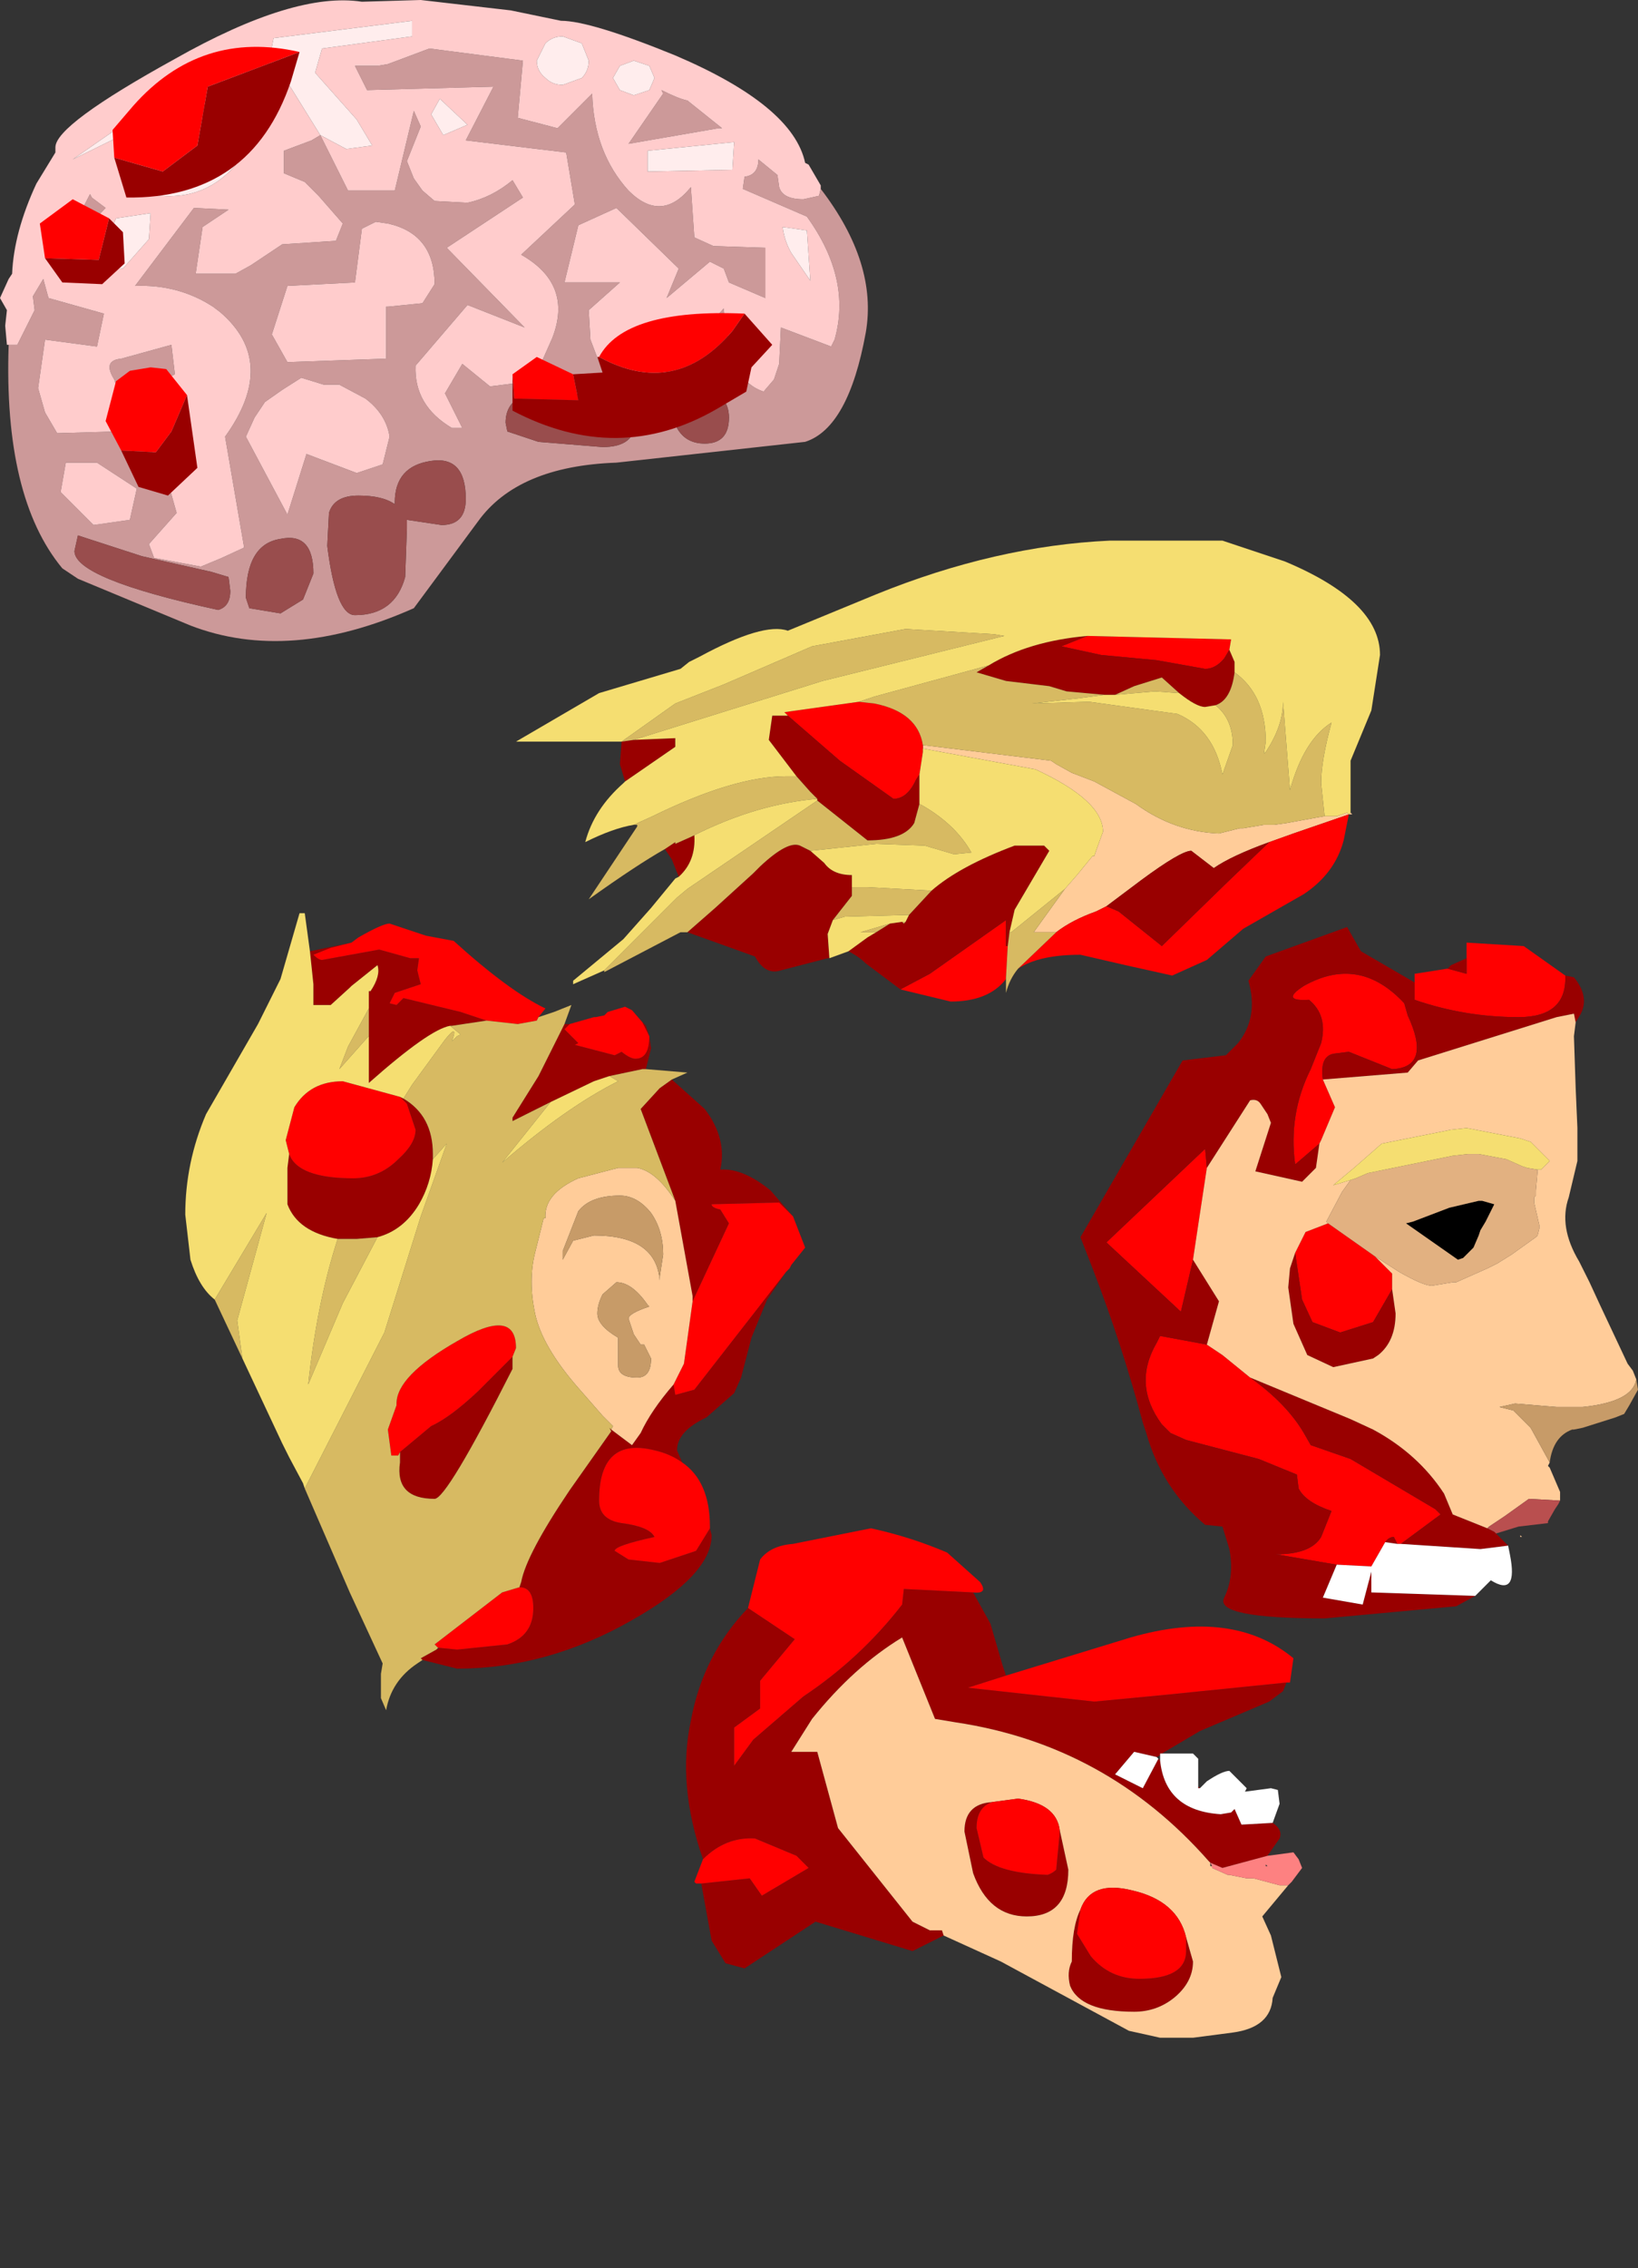 <?xml version="1.0" encoding="UTF-8" standalone="no"?>
<svg xmlns:ffdec="https://www.free-decompiler.com/flash" xmlns:xlink="http://www.w3.org/1999/xlink" ffdec:objectType="frame" height="65.45px" width="47.3px" xmlns="http://www.w3.org/2000/svg">
  <rect width="100%" height="100%" fill="#333333" stroke="none"/>
  <g transform="matrix(1.0, 0.0, 0.0, 1.0, 28.55, 40.4)">
    <use ffdec:characterId="1395" height="13.3" id="chunk1" transform="matrix(1.0, 0.0, 0.0, 1.0, -13.65, -24.8)" width="24.95" xlink:href="#sprite0"/>
    <use ffdec:characterId="1397" height="19.95" id="chunk2" transform="matrix(1.0, 0.0, 0.0, 1.0, 2.65, -13.65)" width="16.1" xlink:href="#sprite1"/>
    <use ffdec:characterId="1399" height="14.7" id="chunk3" transform="matrix(1.0, 0.0, 0.0, 1.0, -8.75, 3.7)" width="17.8" xlink:href="#sprite2"/>
    <use ffdec:characterId="1401" height="23.0" id="chunk4" transform="matrix(1.0, 0.0, 0.0, 1.0, -23.2, -14.05)" width="17.9" xlink:href="#sprite3"/>
    <use ffdec:characterId="1122" height="18.5" id="brain" transform="matrix(1.0, 0.0, 0.0, 1.0, -28.55, -40.4)" width="25.05" xlink:href="#sprite4"/>
  </g>
  <defs>
    <g id="sprite0" transform="matrix(1.0, 0.0, 0.0, 1.0, 13.65, 7.15)">
      <use ffdec:characterId="1394" height="13.3" transform="matrix(1.0, 0.0, 0.0, 1.0, -13.65, -7.15)" width="24.95" xlink:href="#shape0"/>
    </g>
    <g id="shape0" transform="matrix(1.0, 0.0, 0.0, 1.0, 13.65, 7.15)">
      <path d="M10.45 0.7 L10.5 0.75 10.4 0.75 8.8 1.3 8.1 1.55 Q7.0 1.95 6.5 2.3 L5.85 1.8 Q5.55 1.8 4.4 2.65 L3.4 3.4 3.1 3.55 Q2.4 3.8 1.95 4.15 L1.3 4.15 2.2 2.9 2.55 2.5 3.0 1.95 3.05 1.95 3.1 1.8 3.3 1.25 Q3.3 0.35 1.35 -0.55 L-1.9 -1.15 -1.9 -1.25 1.8 -0.8 1.95 -0.7 2.4 -0.45 3.05 -0.2 4.25 0.45 Q5.35 1.25 6.65 1.3 L7.25 1.15 7.35 1.15 7.95 1.05 8.25 1.05 8.6 1.0 9.7 0.8 10.05 0.8 10.35 0.7 10.4 0.75 10.45 0.7" fill="#ffcc99" fill-rule="evenodd" stroke="none"/>
      <path d="M10.4 0.75 L10.25 1.5 Q10.0 2.45 9.1 3.05 L7.35 4.05 6.3 4.95 5.3 5.4 3.95 5.1 2.65 4.8 Q1.45 4.8 0.85 5.2 L1.95 4.15 Q2.4 3.8 3.1 3.55 L3.4 3.4 3.75 3.55 5.0 4.55 6.9 2.7 8.1 1.55 8.8 1.3 10.4 0.75 M0.5 5.5 Q0.0 6.15 -1.1 6.15 L-2.55 5.8 -1.7 5.35 0.5 3.8 0.5 4.55 0.55 4.55 0.5 5.45 0.5 5.5 M6.95 -4.0 L6.8 -3.75 Q6.55 -3.45 6.25 -3.45 L4.85 -3.7 3.25 -3.85 2.1 -4.1 2.85 -4.4 7.0 -4.3 6.95 -4.0 M-2.0 -0.4 L-2.1 -0.25 Q-2.35 0.3 -2.75 0.3 L-4.3 -0.8 -5.8 -2.1 -5.9 -2.2 -3.75 -2.5 -3.3 -2.45 Q-2.05 -2.2 -1.9 -1.25 L-1.9 -1.15 -1.9 -1.05 -2.0 -0.4" fill="#ff0000" fill-rule="evenodd" stroke="none"/>
      <path d="M-2.55 5.8 L-3.55 5.05 Q-3.75 4.85 -4.05 4.7 L-3.5 4.3 -3.25 4.15 -2.85 3.9 -2.5 3.85 -2.45 3.9 -2.4 3.85 -2.3 3.65 -1.65 2.95 Q-0.85 2.25 0.75 1.65 L1.6 1.65 1.75 1.8 0.75 3.5 0.6 4.15 0.55 4.55 0.5 4.55 0.5 3.8 -1.7 5.35 -2.55 5.8 M-4.6 4.9 L-4.65 4.9 -6.0 5.25 Q-6.45 5.4 -6.75 4.85 L-8.7 4.15 -7.9 3.45 -6.8 2.45 -6.6 2.25 Q-5.8 1.5 -5.45 1.65 L-5.15 1.8 -4.75 2.15 Q-4.5 2.5 -3.95 2.5 L-3.95 2.85 -3.95 3.1 -4.5 3.8 -4.65 4.2 -4.6 4.9 M-8.95 2.55 L-9.15 2.05 -9.35 1.75 -9.05 1.55 -9.05 1.6 -8.6 1.4 -8.5 1.35 Q-8.45 2.1 -8.95 2.55 M-10.5 -0.2 L-10.65 -0.7 -10.6 -1.35 -10.25 -1.4 -9.05 -1.45 -9.05 -1.2 -10.5 -0.2 M2.85 -4.4 L2.1 -4.1 3.25 -3.85 4.85 -3.7 6.25 -3.45 Q6.55 -3.45 6.8 -3.75 L6.95 -4.0 7.1 -3.65 7.1 -3.35 Q7.0 -2.55 6.55 -2.4 L6.25 -2.35 Q6.0 -2.35 5.5 -2.75 L5.0 -3.2 4.2 -2.95 3.65 -2.7 3.35 -2.7 2.25 -2.8 1.75 -2.95 0.5 -3.1 -0.35 -3.35 0.0 -3.55 Q1.15 -4.25 2.85 -4.4 M-5.55 -0.35 L-6.35 -1.4 -6.25 -2.1 -5.8 -2.1 -4.3 -0.8 -2.75 0.3 Q-2.35 0.3 -2.1 -0.25 L-2.0 -0.4 -2.0 0.0 -2.0 0.45 -2.15 1.0 Q-2.45 1.5 -3.5 1.5 L-4.95 0.35 -4.95 0.3 -5.15 0.1 -5.55 -0.35 M3.4 3.4 L4.4 2.65 Q5.55 1.8 5.85 1.8 L6.5 2.3 Q7.0 1.95 8.1 1.55 L6.9 2.7 5.0 4.55 3.75 3.55 3.4 3.4" fill="#990000" fill-rule="evenodd" stroke="none"/>
      <path d="M0.85 5.2 Q0.6 5.5 0.5 5.9 L0.5 5.5 0.5 5.45 0.55 4.55 0.6 4.15 0.65 4.15 0.9 3.95 2.2 2.9 1.3 4.15 1.95 4.15 0.85 5.2 M-8.7 4.15 L-8.9 4.15 -11.1 5.3 -11.1 5.25 -9.0 3.15 -8.7 2.9 -4.95 0.35 -3.5 1.5 Q-2.45 1.5 -2.15 1.0 L-2.0 0.45 -1.9 0.5 Q-0.95 1.05 -0.5 1.85 L-1.0 1.9 -1.85 1.65 -3.25 1.6 -5.15 1.8 -5.45 1.65 Q-5.8 1.5 -6.6 2.25 L-6.8 2.45 -7.9 3.45 -8.7 4.15 M-9.35 1.75 Q-10.15 2.2 -11.55 3.2 L-10.15 1.1 -10.15 1.05 -10.25 1.05 -9.7 0.8 Q-7.35 -0.35 -5.85 -0.35 L-5.55 -0.35 -5.15 0.1 -4.95 0.3 Q-6.7 0.45 -8.5 1.35 L-8.6 1.4 -9.05 1.6 -9.05 1.55 -9.35 1.75 M-10.6 -1.35 L-9.05 -2.45 -7.65 -3.0 -5.1 -4.1 -2.4 -4.6 0.15 -4.45 0.45 -4.4 -4.8 -3.1 -10.25 -1.4 -10.6 -1.35 M0.0 -3.55 L-0.35 -3.35 0.5 -3.1 1.75 -2.95 2.25 -2.8 3.35 -2.7 2.6 -2.6 1.25 -2.45 2.9 -2.5 5.45 -2.15 Q6.5 -1.7 6.75 -0.4 L7.05 -1.25 Q7.05 -2.0 6.55 -2.4 7.0 -2.55 7.1 -3.35 8.0 -2.7 8.0 -1.35 L7.95 -1.0 8.0 -1.05 Q8.5 -1.8 8.5 -2.5 L8.7 0.05 Q9.1 -1.4 9.9 -1.9 9.6 -0.8 9.6 -0.15 L9.7 0.8 8.6 1.0 8.25 1.05 7.95 1.05 7.35 1.15 7.25 1.15 6.65 1.3 Q5.35 1.25 4.25 0.45 L3.05 -0.2 2.4 -0.45 1.95 -0.7 1.8 -0.8 -1.9 -1.25 Q-2.05 -2.2 -3.3 -2.45 L-3.75 -2.5 -3.3 -2.65 0.0 -3.55 M3.65 -2.7 L4.2 -2.95 5.0 -3.2 5.5 -2.75 4.8 -2.8 3.65 -2.7 M-3.95 2.85 L-3.5 2.85 -1.65 2.95 -2.3 3.65 -4.15 3.7 -4.5 3.8 -3.95 3.1 -3.95 2.85 M-2.85 3.9 L-3.25 4.15 -3.7 4.15 -2.85 3.9 M-2.5 3.85 L-2.4 3.85 -2.45 3.9 -2.5 3.85" fill="#d7ba62" fill-rule="evenodd" stroke="none"/>
      <path d="M-10.6 -1.35 L-10.7 -1.35 -13.65 -1.35 -11.25 -2.75 -8.9 -3.45 -8.65 -3.65 -8.35 -3.8 Q-6.5 -4.8 -5.8 -4.55 L-3.25 -5.6 Q0.2 -7.0 3.5 -7.15 L6.75 -7.15 8.55 -6.55 Q11.3 -5.4 11.3 -3.85 L11.05 -2.25 10.45 -0.8 10.45 0.1 10.45 0.3 10.45 0.4 10.45 0.7 10.4 0.75 10.35 0.7 10.05 0.8 9.7 0.8 9.6 -0.15 Q9.6 -0.8 9.9 -1.9 9.1 -1.4 8.7 0.05 L8.5 -2.5 Q8.5 -1.8 8.0 -1.05 L7.95 -1.0 8.0 -1.35 Q8.0 -2.7 7.1 -3.35 L7.1 -3.65 6.95 -4.0 7.0 -4.3 2.85 -4.4 Q1.15 -4.25 0.0 -3.55 L-3.3 -2.65 -3.75 -2.5 -5.9 -2.2 -5.8 -2.1 -6.25 -2.1 -6.35 -1.4 -5.55 -0.35 -5.85 -0.35 Q-7.35 -0.35 -9.7 0.8 L-10.25 1.05 Q-10.85 1.15 -11.65 1.55 -11.4 0.6 -10.55 -0.15 L-10.5 -0.2 -9.05 -1.2 -9.05 -1.45 -10.25 -1.4 -4.8 -3.1 0.45 -4.4 0.15 -4.45 -2.4 -4.6 -5.1 -4.1 -7.65 -3.0 -9.05 -2.45 -10.6 -1.35 M-4.05 4.7 L-4.6 4.9 -4.65 4.2 -4.5 3.8 -4.15 3.7 -2.3 3.65 -2.4 3.85 -2.5 3.85 -2.85 3.9 -3.7 4.15 -3.25 4.15 -3.5 4.3 -4.05 4.7 M-11.1 5.25 L-12.0 5.65 -12.0 5.55 -10.55 4.35 -9.75 3.45 -9.05 2.6 -8.95 2.55 Q-8.45 2.1 -8.5 1.35 -6.7 0.45 -4.95 0.3 L-4.95 0.35 -8.7 2.9 -9.0 3.15 -11.1 5.25 M3.35 -2.7 L3.65 -2.7 4.8 -2.8 5.5 -2.75 Q6.0 -2.35 6.25 -2.35 L6.55 -2.4 Q7.05 -2.0 7.05 -1.25 L6.75 -0.4 Q6.5 -1.7 5.45 -2.15 L2.9 -2.5 1.25 -2.45 2.6 -2.6 3.35 -2.7 M-2.0 0.45 L-2.0 0.0 -2.0 -0.4 -1.9 -1.05 -1.9 -1.15 1.35 -0.55 Q3.3 0.35 3.3 1.25 L3.1 1.8 3.05 1.95 3.0 1.95 2.55 2.5 2.2 2.9 0.9 3.95 0.65 4.15 0.6 4.15 0.75 3.5 1.75 1.8 1.6 1.65 0.75 1.65 Q-0.85 2.25 -1.65 2.95 L-3.5 2.85 -3.95 2.85 -3.95 2.5 Q-4.5 2.5 -4.75 2.15 L-5.15 1.8 -3.25 1.6 -1.85 1.65 -1.0 1.9 -0.5 1.85 Q-0.95 1.05 -1.9 0.5 L-2.0 0.45" fill="#f5de71" fill-rule="evenodd" stroke="none"/>
    </g>
    <g id="sprite1" transform="matrix(1.0, 0.0, 0.0, 1.0, 8.15, 10.0)">
      <use ffdec:characterId="1396" height="19.95" transform="matrix(1.0, 0.0, 0.0, 1.0, -8.15, -10.0)" width="16.1" xlink:href="#shape1"/>
    </g>
    <g id="shape1" transform="matrix(1.0, 0.0, 0.0, 1.0, 8.15, 10.0)">
      <path d="M1.5 -8.4 L1.5 -8.65 2.45 -8.8 3.0 -8.65 3.0 -9.1 3.0 -9.55 4.65 -9.45 5.85 -8.6 Q5.9 -7.4 4.5 -7.4 2.95 -7.4 1.5 -7.9 L1.5 -8.4 M-1.15 -5.6 L-0.8 -4.8 -1.2 -3.85 -1.25 -3.75 -1.95 -3.15 Q-2.15 -4.6 -1.5 -5.9 L-1.2 -6.65 Q-1.0 -7.45 -1.55 -7.9 -2.4 -7.85 -1.7 -8.3 -0.1 -9.2 1.2 -7.8 L1.3 -7.45 Q2.0 -5.95 0.85 -5.9 L-0.4 -6.4 -0.8 -6.35 Q-1.25 -6.3 -1.15 -5.6 M-4.5 -3.05 L-4.75 -1.4 -4.9 -0.4 -5.25 1.1 -7.4 -0.9 -4.55 -3.6 -4.5 -3.05 M-4.5 2.05 L-4.05 2.35 -3.25 3.0 Q-2.2 3.75 -1.7 4.6 L-1.5 4.95 -0.35 5.35 2.1 6.8 2.25 6.95 1.1 7.8 1.0 7.8 0.9 7.6 Q0.75 7.6 0.65 7.75 L0.25 8.45 -0.75 8.4 -2.5 8.1 Q-1.5 8.1 -1.2 7.6 L-0.9 6.85 Q-1.65 6.6 -1.85 6.2 L-1.9 5.8 -3.0 5.35 -5.1 4.8 -5.55 4.6 -5.8 4.35 Q-6.65 3.2 -5.95 2.0 L-5.85 1.8 -4.5 2.05 M0.35 -0.5 L0.85 0.0 0.85 0.45 0.3 1.4 -0.65 1.7 -1.45 1.4 -1.75 0.75 -1.95 -0.6 -1.65 -1.2 -1.0 -1.45 0.35 -0.5" fill="#ff0000" fill-rule="evenodd" stroke="none"/>
      <path d="M3.85 7.5 L4.2 7.85 3.4 7.95 1.1 7.8 2.25 6.95 2.1 6.8 -0.35 5.35 -1.5 4.95 -1.7 4.6 Q-2.2 3.75 -3.25 3.0 L-0.35 4.2 0.3 4.5 Q1.6 5.2 2.35 6.35 L2.6 6.95 3.6 7.35 3.8 7.45 3.85 7.5 M3.25 9.3 L2.7 9.6 -1.1 9.95 Q-4.3 9.95 -4.0 9.35 -3.7 8.75 -3.85 7.95 L-4.05 7.3 -4.55 7.25 Q-5.8 6.2 -6.25 4.6 L-6.35 4.3 Q-6.95 2.05 -7.8 -0.15 L-8.15 -1.05 -5.2 -6.15 -3.95 -6.3 -3.6 -6.65 Q-3.0 -7.4 -3.3 -8.45 L-2.8 -9.15 -0.45 -10.0 -0.05 -9.3 1.5 -8.4 1.5 -7.9 Q2.95 -7.4 4.5 -7.4 5.9 -7.4 5.85 -8.6 L6.1 -8.55 Q6.55 -8.0 6.3 -7.5 L6.15 -7.25 6.1 -7.5 5.6 -7.4 1.6 -6.15 1.3 -5.8 -1.15 -5.6 Q-1.25 -6.3 -0.8 -6.35 L-0.4 -6.4 0.85 -5.9 Q2.0 -5.95 1.3 -7.45 L1.2 -7.8 Q-0.1 -9.2 -1.7 -8.3 -2.4 -7.85 -1.55 -7.9 -1.0 -7.45 -1.2 -6.65 L-1.5 -5.9 Q-2.15 -4.6 -1.95 -3.15 L-1.25 -3.75 -1.35 -3.05 -1.75 -2.65 -3.1 -2.95 -2.65 -4.35 -2.75 -4.6 -2.95 -4.9 Q-3.05 -5.05 -3.25 -5.0 L-4.5 -3.05 -4.55 -3.6 -7.4 -0.9 -5.25 1.1 -4.9 -0.4 -4.15 0.8 -4.5 2.05 -5.85 1.8 -5.95 2.0 Q-6.65 3.2 -5.8 4.35 L-5.55 4.6 -5.1 4.8 -3.0 5.35 -1.9 5.8 -1.85 6.2 Q-1.65 6.6 -0.9 6.85 L-1.2 7.6 Q-1.5 8.1 -2.5 8.1 L-0.75 8.4 -1.15 9.35 0.0 9.55 0.25 8.6 0.25 9.2 3.25 9.3 M2.45 -8.8 L2.55 -8.9 3.0 -9.1 3.0 -8.65 2.45 -8.8 M0.85 0.45 L0.95 1.15 Q0.95 1.95 0.45 2.35 L0.3 2.45 -0.85 2.7 -1.6 2.35 -2.0 1.45 -2.15 0.4 -2.1 -0.15 -1.95 -0.6 -1.75 0.75 -1.45 1.4 -0.65 1.7 0.3 1.4 0.85 0.45 M1.0 7.8 L0.65 7.75 Q0.75 7.6 0.9 7.6 L1.0 7.8" fill="#990000" fill-rule="evenodd" stroke="none"/>
      <path d="M6.15 -7.25 L6.1 -6.85 6.15 -5.35 6.2 -4.2 6.2 -3.25 5.95 -2.2 Q5.65 -1.35 6.25 -0.35 L6.55 0.25 6.85 0.9 7.65 2.6 7.8 2.8 7.9 3.05 Q7.8 3.7 6.35 3.85 L5.6 3.85 4.4 3.75 3.95 3.85 4.35 3.95 4.85 4.45 5.4 5.45 5.35 5.55 5.4 5.6 5.7 6.3 5.7 6.55 4.8 6.5 4.1 7.0 3.95 7.1 3.65 7.3 3.6 7.35 2.6 6.95 2.35 6.35 Q1.6 5.2 0.3 4.5 L-0.35 4.2 -3.25 3.0 -4.05 2.35 -4.5 2.05 -4.15 0.8 -4.9 -0.4 -4.75 -1.4 -4.5 -3.05 -3.25 -5.0 Q-3.05 -5.05 -2.95 -4.9 L-2.75 -4.6 -2.65 -4.35 -3.1 -2.95 -1.75 -2.65 -1.35 -3.05 -1.25 -3.75 -1.2 -3.85 -0.8 -4.8 -1.15 -5.6 1.3 -5.8 1.6 -6.15 5.6 -7.4 6.1 -7.5 6.15 -7.25 M5.05 -3.0 L5.15 -3.0 5.4 -3.25 4.85 -3.8 4.55 -3.9 3.0 -4.2 2.55 -4.15 0.55 -3.75 -0.25 -3.05 -0.85 -2.55 -0.35 -2.7 -0.6 -2.35 -1.05 -1.5 -1.0 -1.45 -1.65 -1.2 -1.95 -0.6 -2.1 -0.15 -2.15 0.4 -2.0 1.45 -1.6 2.35 -0.85 2.7 0.3 2.45 0.45 2.35 Q0.95 1.95 0.95 1.15 L0.85 0.45 0.85 0.0 0.35 -0.5 1.05 -0.05 Q1.75 0.35 2.0 0.35 L2.6 0.25 2.7 0.25 3.6 -0.15 3.9 -0.3 4.3 -0.55 5.0 -1.05 5.05 -1.1 5.1 -1.3 5.1 -1.4 4.95 -2.05 4.95 -2.2 5.0 -2.25 5.0 -2.4 5.05 -2.95 5.05 -3.0 M4.55 7.55 L4.6 7.6 4.55 7.6 4.55 7.55" fill="#ffcc99" fill-rule="evenodd" stroke="none"/>
      <path d="M7.9 3.05 L7.95 3.35 7.7 3.8 7.55 4.05 7.3 4.15 6.35 4.45 6.1 4.5 6.05 4.5 Q5.5 4.7 5.4 5.45 L4.85 4.45 4.35 3.95 3.95 3.85 4.4 3.75 5.6 3.85 6.35 3.85 Q7.8 3.7 7.9 3.05" fill="#c79b68" fill-rule="evenodd" stroke="none"/>
      <path d="M1.45 -1.5 L2.5 -1.9 3.35 -2.1 3.45 -2.1 3.8 -2.0 3.55 -1.5 3.4 -1.25 3.35 -1.1 3.2 -0.75 2.9 -0.45 2.75 -0.4 1.25 -1.45 1.45 -1.5" fill="#000000" fill-rule="evenodd" stroke="none"/>
      <path d="M4.2 7.85 L4.25 8.1 Q4.5 9.35 3.7 8.85 L3.6 8.95 3.25 9.3 0.25 9.2 0.25 8.6 0.0 9.55 -1.15 9.35 -0.75 8.4 0.25 8.45 0.65 7.75 1.0 7.8 1.1 7.8 3.4 7.95 4.2 7.85" fill="#ffffff" fill-rule="evenodd" stroke="none"/>
      <path d="M-0.35 -2.7 L-0.2 -2.75 0.15 -2.9 2.6 -3.4 3.05 -3.45 3.35 -3.45 4.15 -3.3 4.6 -3.1 4.75 -3.05 5.05 -3.0 5.05 -2.95 5.0 -2.4 5.0 -2.25 4.95 -2.2 4.95 -2.05 5.1 -1.4 5.1 -1.3 5.05 -1.1 5.0 -1.05 4.3 -0.55 3.9 -0.3 3.6 -0.15 2.7 0.25 2.6 0.25 2.0 0.35 Q1.75 0.35 1.05 -0.05 L0.35 -0.5 -1.0 -1.45 -1.05 -1.5 -0.6 -2.35 -0.35 -2.7 M1.45 -1.5 L1.25 -1.45 2.75 -0.4 2.9 -0.45 3.2 -0.75 3.35 -1.1 3.4 -1.25 3.55 -1.5 3.8 -2.0 3.45 -2.1 3.35 -2.1 2.5 -1.9 1.45 -1.5" fill="#e2b181" fill-rule="evenodd" stroke="none"/>
      <path d="M5.7 6.55 L5.65 6.65 5.55 6.8 5.35 7.15 5.35 7.2 4.5 7.3 3.85 7.5 3.8 7.45 3.6 7.35 3.65 7.3 3.95 7.1 4.1 7.0 4.8 6.5 5.7 6.55" fill="#b94f4f" fill-rule="evenodd" stroke="none"/>
      <path d="M-0.35 -2.7 L-0.85 -2.55 -0.25 -3.05 0.55 -3.75 2.55 -4.15 3.0 -4.2 4.55 -3.9 4.85 -3.8 5.4 -3.25 5.15 -3.0 5.05 -3.0 4.75 -3.05 4.6 -3.1 4.15 -3.3 3.35 -3.45 3.05 -3.45 2.6 -3.4 0.15 -2.9 -0.2 -2.75 -0.35 -2.7" fill="#f5de71" fill-rule="evenodd" stroke="none"/>
    </g>
    <g id="sprite2" transform="matrix(1.0, 0.0, 0.0, 1.0, 8.9, 7.35)">
      <use ffdec:characterId="1398" height="14.7" transform="matrix(1.0, 0.0, 0.0, 1.0, -8.9, -7.35)" width="17.8" xlink:href="#shape2"/>
    </g>
    <g id="shape2" transform="matrix(1.0, 0.0, 0.0, 1.0, 8.9, 7.35)">
      <path d="M-0.6 -5.5 L-0.1 -4.6 0.25 -3.4 0.35 -3.1 -0.75 -2.75 2.9 -2.35 5.0 -2.55 8.45 -2.9 8.35 -2.65 7.95 -2.35 5.95 -1.5 4.85 -0.85 4.8 -0.85 4.8 -0.8 4.7 -0.75 4.05 -0.9 3.5 -0.25 4.3 0.15 4.75 -0.7 4.8 -0.65 Q4.95 0.8 6.55 0.9 L6.85 0.85 6.95 0.75 7.15 1.2 8.05 1.15 Q8.35 1.35 8.25 1.6 L7.9 2.1 6.6 2.45 6.25 2.3 6.2 2.25 Q3.25 -1.1 -1.1 -1.75 L-1.7 -1.85 -2.65 -4.2 Q-4.05 -3.35 -5.25 -1.85 L-5.85 -0.9 -5.1 -0.9 -4.5 1.3 -2.35 4.0 -1.85 4.25 -1.5 4.25 -1.45 4.4 -2.35 4.85 -5.15 4.0 -7.2 5.35 -7.75 5.2 -8.15 4.55 -8.45 2.9 -7.05 2.75 -6.7 3.25 -5.35 2.45 -5.7 2.1 -6.9 1.6 Q-7.75 1.55 -8.4 2.2 -9.15 0.05 -8.75 -1.8 -8.4 -3.7 -7.1 -5.05 L-5.75 -4.15 -6.75 -2.95 -6.75 -2.15 -7.5 -1.6 -7.5 -0.5 -6.95 -1.25 -5.5 -2.5 Q-3.85 -3.6 -2.65 -5.15 L-2.6 -5.6 -0.6 -5.5 M5.95 0.15 L5.9 0.15 5.9 0.1 5.95 0.15 M2.5 3.65 L2.4 4.35 2.8 5.0 Q3.35 5.65 4.2 5.65 5.55 5.65 5.55 4.85 L5.55 4.45 5.75 5.15 Q5.75 5.75 5.2 6.2 4.7 6.6 4.05 6.6 2.5 6.6 2.2 5.85 2.1 5.45 2.25 5.15 2.25 4.15 2.5 3.65 M-0.05 0.55 Q-0.5 0.7 -0.5 1.3 L-0.3 2.15 Q0.15 2.6 1.55 2.65 1.7 2.6 1.8 2.5 L1.9 1.45 1.9 1.35 2.15 2.5 Q2.15 3.85 0.95 3.85 -0.15 3.85 -0.6 2.6 L-0.85 1.4 Q-0.85 0.6 -0.05 0.55" fill="#990000" fill-rule="evenodd" stroke="none"/>
      <path d="M-1.45 4.4 L-1.5 4.25 -1.85 4.25 -2.35 4.0 -4.5 1.3 -5.1 -0.9 -5.85 -0.9 -5.25 -1.85 Q-4.05 -3.35 -2.65 -4.2 L-1.7 -1.85 -1.1 -1.75 Q3.25 -1.1 6.2 2.25 L6.25 2.3 6.25 2.4 6.3 2.4 6.3 2.45 6.75 2.65 6.8 2.65 7.3 2.75 7.5 2.75 8.25 2.95 8.5 2.95 8.0 3.55 7.75 3.85 8.0 4.4 8.3 5.6 8.05 6.2 Q8.0 7.05 6.9 7.2 L5.75 7.35 4.8 7.35 3.9 7.15 0.2 5.15 -1.45 4.4 M2.5 3.65 Q2.25 4.15 2.25 5.15 2.1 5.45 2.2 5.85 2.5 6.6 4.05 6.6 4.7 6.6 5.2 6.2 5.75 5.75 5.75 5.15 L5.55 4.45 Q5.3 3.4 4.0 3.1 2.8 2.8 2.5 3.65 M-0.05 0.55 Q-0.85 0.6 -0.85 1.4 L-0.6 2.6 Q-0.15 3.85 0.95 3.85 2.15 3.85 2.15 2.5 L1.9 1.35 Q1.8 0.6 0.7 0.45 L-0.05 0.55" fill="#ffcc99" fill-rule="evenodd" stroke="none"/>
      <path d="M-0.6 -5.5 L-2.6 -5.6 -2.65 -5.15 Q-3.85 -3.6 -5.5 -2.5 L-6.95 -1.25 -7.5 -0.5 -7.5 -1.6 -6.75 -2.15 -6.75 -2.95 -5.75 -4.15 -7.1 -5.05 -6.75 -6.45 Q-6.45 -6.85 -5.8 -6.9 L-3.55 -7.35 Q-2.4 -7.1 -1.35 -6.65 L-0.4 -5.8 Q-0.15 -5.45 -0.6 -5.5 M-8.4 2.2 Q-7.75 1.55 -6.9 1.6 L-5.7 2.1 -5.35 2.45 -6.7 3.25 -7.05 2.75 -8.45 2.9 -8.6 2.9 -8.65 2.85 -8.4 2.2 M8.45 -2.9 L5.0 -2.55 2.9 -2.35 -0.75 -2.75 0.35 -3.1 3.95 -4.2 Q6.9 -5.05 8.65 -3.6 L8.55 -2.9 8.45 -2.9 M5.55 4.45 L5.55 4.85 Q5.55 5.65 4.2 5.65 3.35 5.65 2.8 5.0 L2.4 4.35 2.5 3.65 Q2.8 2.8 4.0 3.1 5.3 3.4 5.55 4.45 M1.9 1.35 L1.9 1.45 1.8 2.5 Q1.7 2.6 1.55 2.65 0.15 2.6 -0.3 2.15 L-0.5 1.3 Q-0.5 0.7 -0.05 0.55 L0.7 0.45 Q1.8 0.6 1.9 1.35" fill="#ff0000" fill-rule="evenodd" stroke="none"/>
      <path d="M8.05 1.15 L7.15 1.2 6.95 0.75 6.85 0.85 6.55 0.9 Q4.95 0.8 4.8 -0.65 L4.8 -0.8 4.8 -0.85 4.85 -0.85 5.75 -0.85 5.9 -0.7 5.9 -0.25 5.9 0.1 5.9 0.15 5.95 0.15 6.15 -0.05 Q6.6 -0.35 6.8 -0.35 L7.3 0.15 7.25 0.25 8.0 0.15 8.2 0.2 8.25 0.6 8.05 1.15 M4.75 -0.7 L4.3 0.15 3.5 -0.25 4.05 -0.9 4.7 -0.75 4.75 -0.7" fill="#ffffff" fill-rule="evenodd" stroke="none"/>
      <path d="M6.25 2.3 L6.6 2.45 7.9 2.1 8.65 2.0 8.8 2.2 8.9 2.45 8.6 2.85 8.5 2.95 8.25 2.95 7.5 2.75 7.3 2.75 6.8 2.65 6.75 2.65 6.3 2.45 6.3 2.4 6.25 2.3 M7.85 2.35 L7.85 2.4 7.9 2.4 7.85 2.35" fill="#fd8181" fill-rule="evenodd" stroke="none"/>
    </g>
    <g id="sprite3" transform="matrix(1.0, 0.0, 0.0, 1.0, 8.65, 11.1)">
      <use ffdec:characterId="1400" height="23.0" transform="matrix(1.0, 0.0, 0.0, 1.0, -8.65, -11.1)" width="17.9" xlink:href="#shape3"/>
    </g>
    <g id="shape3" transform="matrix(1.0, 0.0, 0.0, 1.0, 8.65, 11.1)">
      <path d="M5.4 -6.3 L6.35 -5.45 Q7.0 -4.6 6.8 -3.7 7.45 -3.75 8.25 -3.1 L8.9 -2.35 8.5 -2.75 6.55 -2.7 Q6.55 -2.6 6.8 -2.55 L7.05 -2.15 6.0 0.1 6.0 -0.05 5.5 -2.8 4.5 -5.45 5.05 -6.05 5.4 -6.3 M8.7 -0.75 L8.15 0.05 7.7 1.15 7.4 2.3 7.2 2.75 6.4 3.45 Q5.55 3.85 5.55 4.4 L5.7 4.75 Q5.35 4.5 4.9 4.4 3.3 4.0 3.3 5.85 3.3 6.4 3.95 6.5 4.75 6.6 4.9 6.9 3.75 7.15 3.75 7.3 L4.15 7.55 5.05 7.65 6.1 7.3 6.5 6.65 6.55 6.85 Q6.55 8.0 4.25 9.3 1.8 10.7 -0.8 10.7 L-1.8 10.45 -1.85 10.4 -1.4 10.15 -1.3 10.1 -0.8 10.15 0.65 10.0 Q1.4 9.75 1.4 8.95 1.4 8.35 1.0 8.35 L1.05 8.2 Q1.2 7.4 2.45 5.55 L3.65 3.85 3.6 3.75 3.65 3.8 4.25 4.25 4.5 3.9 Q4.8 3.25 5.45 2.5 L5.5 2.8 6.05 2.65 8.7 -0.75 M-5.05 -10.0 L-3.85 -10.25 -4.45 -10.1 -4.95 -9.9 Q-4.8 -9.75 -4.7 -9.75 L-3.05 -10.05 -2.15 -9.8 -1.9 -9.8 -1.95 -9.45 -1.85 -9.05 -2.0 -9.0 -2.6 -8.8 -2.75 -8.5 -2.55 -8.45 -2.35 -8.65 -0.7 -8.25 0.05 -8.0 -0.95 -7.85 -1.0 -7.85 Q-1.6 -7.75 -3.35 -6.2 L-3.35 -7.55 -3.35 -8.35 -3.35 -8.85 -3.3 -8.85 Q-3.0 -9.3 -3.1 -9.6 L-3.85 -9.0 -3.9 -8.95 -4.45 -8.45 -4.95 -8.45 -4.95 -9.05 -5.05 -10.0 M2.3 -7.9 L2.45 -7.9 2.3 -7.75 2.7 -7.35 2.6 -7.3 3.75 -7.0 3.95 -7.1 Q4.2 -6.9 4.35 -6.9 4.75 -6.9 4.75 -7.55 L4.55 -7.95 4.25 -8.3 4.65 -7.85 4.75 -7.55 4.8 -7.2 4.65 -6.6 4.55 -6.6 3.6 -6.4 3.15 -6.25 1.9 -5.65 0.8 -5.1 0.8 -5.2 1.55 -6.4 2.3 -7.9 M-2.35 -5.75 Q-1.5 -5.25 -1.5 -4.15 L-1.5 -4.0 Q-1.55 -3.3 -1.9 -2.7 -2.35 -1.95 -3.1 -1.75 L-3.7 -1.7 -4.25 -1.7 Q-5.4 -1.9 -5.7 -2.7 L-5.7 -3.75 -5.65 -4.15 Q-5.4 -3.45 -3.8 -3.45 -3.05 -3.45 -2.5 -4.0 -2.0 -4.45 -2.0 -4.85 L-2.25 -5.6 -2.45 -5.8 -2.35 -5.75 M0.8 1.7 L0.8 2.05 Q-1.1 5.8 -1.45 5.8 -2.6 5.8 -2.45 4.75 L-2.45 4.45 -1.55 3.7 Q-1.0 3.45 -0.2 2.7 L0.8 1.7" fill="#990000" fill-rule="evenodd" stroke="none"/>
      <path d="M8.9 -2.35 L9.25 -1.45 8.85 -0.95 8.8 -0.85 8.75 -0.8 8.7 -0.75 6.05 2.65 5.5 2.8 5.45 2.5 5.75 1.9 6.0 0.1 7.05 -2.15 6.8 -2.55 Q6.55 -2.6 6.55 -2.7 L8.5 -2.75 8.9 -2.35 M5.7 4.75 Q6.5 5.3 6.5 6.6 L6.5 6.65 6.1 7.3 5.05 7.65 4.15 7.55 3.75 7.3 Q3.75 7.15 4.9 6.9 4.75 6.6 3.95 6.5 3.3 6.4 3.3 5.85 3.3 4.0 4.9 4.4 5.35 4.5 5.7 4.75 M-3.85 -10.25 L-3.65 -10.4 Q-2.95 -10.8 -2.75 -10.8 L-1.7 -10.45 -0.9 -10.3 Q0.7 -8.85 1.75 -8.35 L1.55 -8.1 1.5 -8.0 0.95 -7.9 0.05 -8.0 -0.7 -8.25 -2.35 -8.65 -2.55 -8.45 -2.75 -8.5 -2.6 -8.8 -2.0 -9.0 -1.85 -9.05 -1.95 -9.45 -1.9 -9.8 -2.15 -9.8 -3.05 -10.05 -4.7 -9.75 Q-4.8 -9.75 -4.95 -9.9 L-4.45 -10.1 -3.85 -10.25 M2.45 -7.9 L3.15 -8.1 3.2 -8.1 3.45 -8.15 3.55 -8.25 4.05 -8.4 4.25 -8.3 4.55 -7.95 4.75 -7.55 Q4.75 -6.9 4.35 -6.9 4.2 -6.9 3.95 -7.1 L3.75 -7.0 2.6 -7.3 2.7 -7.35 2.3 -7.75 2.45 -7.9 M-2.45 4.45 L-2.5 4.55 -2.7 4.55 -2.8 3.8 -2.55 3.1 -2.55 3.05 Q-2.55 2.25 -0.8 1.25 0.9 0.25 0.9 1.45 L0.8 1.7 -0.2 2.7 Q-1.0 3.45 -1.55 3.7 L-2.45 4.45 M-1.35 10.1 L-1.45 10.0 0.5 8.5 1.0 8.35 Q1.4 8.35 1.4 8.95 1.4 9.75 0.65 10.0 L-0.8 10.15 -1.3 10.1 -1.35 10.1 M-5.65 -4.15 L-5.75 -4.55 -5.5 -5.5 Q-5.05 -6.25 -4.1 -6.25 L-2.45 -5.8 -2.25 -5.6 -2.0 -4.85 Q-2.0 -4.45 -2.5 -4.0 -3.05 -3.45 -3.8 -3.45 -5.4 -3.45 -5.65 -4.15" fill="#ff0000" fill-rule="evenodd" stroke="none"/>
      <path d="M3.65 3.8 L3.7 3.7 3.4 3.4 2.7 2.6 Q1.65 1.4 1.45 0.45 1.25 -0.5 1.45 -1.3 L1.7 -2.3 1.75 -2.3 Q1.7 -3.0 2.7 -3.45 L3.85 -3.75 4.4 -3.75 Q4.95 -3.65 5.5 -2.8 L6.0 -0.05 6.0 0.1 5.75 1.9 5.45 2.5 Q4.8 3.25 4.5 3.9 L4.25 4.25 3.65 3.8 M2.25 -1.35 L2.25 -1.1 2.55 -1.65 3.15 -1.8 Q4.95 -1.8 5.05 -0.5 L5.05 -0.6 5.15 -1.25 Q5.15 -1.95 4.8 -2.45 4.4 -2.95 3.9 -2.95 3.05 -2.95 2.7 -2.5 L2.25 -1.35 M3.4 -0.1 Q3.25 0.2 3.25 0.45 3.25 0.8 3.85 1.15 L3.85 1.95 Q3.85 2.3 4.4 2.3 4.8 2.3 4.8 1.75 L4.6 1.35 4.5 1.35 4.3 1.05 4.15 0.6 Q4.15 0.45 4.75 0.25 L4.7 0.2 Q4.25 -0.45 3.8 -0.45 L3.4 -0.1" fill="#ffcc99" fill-rule="evenodd" stroke="none"/>
      <path d="M4.65 -6.6 L5.85 -6.5 5.4 -6.3 5.05 -6.05 4.5 -5.45 5.5 -2.8 Q4.95 -3.65 4.4 -3.75 L3.85 -3.75 2.7 -3.45 Q1.7 -3.0 1.75 -2.3 L1.7 -2.3 1.45 -1.3 Q1.25 -0.5 1.45 0.45 1.65 1.4 2.7 2.6 L3.4 3.4 3.7 3.7 3.65 3.8 3.6 3.75 3.65 3.85 2.45 5.55 Q1.2 7.4 1.05 8.2 L1.0 8.35 0.5 8.5 -1.45 10.0 -1.35 10.1 -1.4 10.15 -1.85 10.4 -1.8 10.45 -1.95 10.55 Q-2.7 11.05 -2.85 11.9 L-3.0 11.55 -3.0 10.85 -2.95 10.55 -3.9 8.5 -5.2 5.5 -2.9 1.0 -1.85 -2.35 -1.1 -4.45 -1.5 -4.0 -1.5 -4.15 Q-1.5 -5.25 -2.35 -5.75 L-2.1 -6.15 -1.15 -7.45 Q-0.75 -7.95 -0.95 -7.4 L-0.8 -7.55 -0.7 -7.6 -1.0 -7.85 -0.95 -7.85 0.05 -8.0 0.95 -7.9 1.5 -8.0 1.55 -8.1 2.0 -8.25 2.5 -8.45 2.3 -7.9 1.55 -6.4 0.8 -5.2 0.8 -5.1 1.9 -5.65 0.5 -3.9 Q2.35 -5.5 3.85 -6.25 L3.6 -6.4 4.55 -6.6 4.65 -6.6 M-7.0 1.75 L-7.8 0.05 -6.3 -2.45 -7.15 0.65 -7.0 1.75 M-2.45 4.45 L-2.45 4.75 Q-2.6 5.8 -1.45 5.8 -1.1 5.8 0.8 2.05 L0.8 1.7 0.9 1.45 Q0.9 0.25 -0.8 1.25 -2.55 2.25 -2.55 3.05 L-2.55 3.1 -2.8 3.8 -2.7 4.55 -2.5 4.55 -2.45 4.45 M-3.35 -8.35 L-3.35 -7.55 -3.4 -7.5 -4.2 -6.6 -3.95 -7.25 -3.35 -8.35 M-4.25 -1.7 L-3.7 -1.7 -3.1 -1.75 -4.1 0.15 -5.1 2.5 Q-4.85 0.15 -4.25 -1.7" fill="#d7ba62" fill-rule="evenodd" stroke="none"/>
      <path d="M-5.2 5.5 L-5.25 5.35 -5.65 4.6 -5.85 4.2 -7.0 1.75 -7.15 0.65 -6.3 -2.45 -7.8 0.05 Q-8.25 -0.3 -8.5 -1.1 L-8.65 -2.4 Q-8.65 -3.9 -8.05 -5.3 L-6.55 -7.9 -6.4 -8.2 -5.9 -9.2 -5.35 -11.1 -5.2 -11.1 -5.05 -10.0 -4.95 -9.05 -4.95 -8.45 -4.45 -8.45 -3.9 -8.95 -3.85 -9.0 -3.1 -9.6 Q-3.0 -9.3 -3.3 -8.85 L-3.35 -8.85 -3.35 -8.35 -3.95 -7.25 -4.2 -6.6 -3.4 -7.5 -3.35 -7.55 -3.35 -6.2 Q-1.6 -7.75 -1.0 -7.85 L-0.7 -7.6 -0.8 -7.55 -0.95 -7.4 Q-0.75 -7.95 -1.15 -7.45 L-2.1 -6.15 -2.35 -5.75 -2.45 -5.8 -4.1 -6.25 Q-5.05 -6.25 -5.5 -5.5 L-5.75 -4.55 -5.65 -4.15 -5.7 -3.75 -5.7 -2.7 Q-5.4 -1.9 -4.25 -1.7 -4.85 0.15 -5.1 2.5 L-4.1 0.15 -3.1 -1.75 Q-2.35 -1.95 -1.9 -2.7 -1.55 -3.3 -1.5 -4.0 L-1.1 -4.45 -1.85 -2.35 -2.9 1.0 -5.2 5.5 M3.6 -6.4 L3.85 -6.25 Q2.35 -5.5 0.5 -3.9 L1.9 -5.65 3.15 -6.25 3.6 -6.4" fill="#f5de71" fill-rule="evenodd" stroke="none"/>
      <path d="M2.25 -1.35 L2.7 -2.5 Q3.05 -2.95 3.9 -2.95 4.4 -2.95 4.8 -2.45 5.15 -1.95 5.15 -1.25 L5.05 -0.6 5.05 -0.5 Q4.95 -1.8 3.15 -1.8 L2.55 -1.65 2.25 -1.1 2.25 -1.35 M3.4 -0.1 L3.8 -0.45 Q4.25 -0.45 4.7 0.2 L4.75 0.25 Q4.15 0.45 4.15 0.6 L4.3 1.05 4.5 1.35 4.6 1.35 4.8 1.75 Q4.8 2.3 4.4 2.3 3.85 2.3 3.85 1.95 L3.85 1.15 Q3.25 0.8 3.25 0.45 3.25 0.2 3.4 -0.1" fill="#c79b68" fill-rule="evenodd" stroke="none"/>
    </g>
    <g id="sprite4" transform="matrix(1.0, 0.0, 0.0, 1.0, 12.65, 9.3)">
      <use ffdec:characterId="1121" height="18.5" transform="matrix(1.0, 0.0, 0.0, 1.0, -12.65, -9.3)" width="25.05" xlink:href="#shape4"/>
    </g>
    <g id="shape4" transform="matrix(1.0, 0.0, 0.0, 1.0, 12.65, 9.3)">
      <path d="M6.5 -6.6 L6.45 -6.7 Q6.95 -6.45 7.2 -6.4 L8.2 -5.6 8.1 -5.6 5.5 -5.15 6.5 -6.6 M11.05 -3.85 Q12.7 -1.7 12.35 0.3 11.85 3.05 10.6 3.45 L5.15 4.05 Q2.3 4.15 1.15 5.75 L-0.7 8.25 Q-4.3 9.85 -7.15 8.75 L-10.4 7.4 -10.85 7.1 Q-12.55 5.05 -12.4 0.65 L-12.15 0.65 -11.9 0.15 -11.65 -0.35 -11.7 -0.75 -11.4 -1.25 -11.25 -0.7 -9.65 -0.25 -9.85 0.7 -11.35 0.5 -11.55 1.9 -11.35 2.6 -11.0 3.2 -9.25 3.15 -8.0 3.9 -7.55 5.5 -8.35 6.4 -8.2 6.8 -6.85 7.05 -6.25 6.8 -5.6 6.5 -6.15 3.3 Q-4.6 1.15 -6.3 -0.3 L-6.5 -0.45 Q-7.5 -1.1 -8.75 -1.05 L-7.05 -3.3 -6.05 -3.25 -6.8 -2.75 -7.0 -1.4 -5.85 -1.4 -5.4 -1.65 -4.5 -2.25 -2.95 -2.35 -2.75 -2.85 -3.45 -3.65 -3.85 -4.05 -4.45 -4.3 -4.45 -4.95 -3.65 -5.25 -3.4 -5.4 -2.6 -3.8 -1.25 -3.8 -0.7 -6.1 -0.5 -5.65 -0.9 -4.65 -0.7 -4.15 -0.45 -3.8 -0.1 -3.5 0.85 -3.45 Q1.55 -3.6 2.15 -4.1 L2.45 -3.6 0.25 -2.15 2.5 0.15 0.85 -0.5 -0.65 1.25 Q-0.7 2.4 0.4 3.05 L0.7 3.05 0.2 2.05 0.7 1.2 1.5 1.85 2.7 1.7 2.9 1.35 3.3 0.45 Q3.9 -1.1 2.4 -1.95 L3.95 -3.4 3.7 -4.9 0.8 -5.25 1.6 -6.8 -2.05 -6.7 -2.4 -7.4 -1.75 -7.4 -1.45 -7.45 -0.25 -7.9 2.45 -7.55 2.3 -5.9 3.45 -5.6 4.45 -6.6 Q4.5 -4.9 5.5 -3.8 6.45 -2.85 7.3 -3.9 L7.4 -2.45 7.95 -2.2 9.45 -2.15 9.45 -0.7 8.4 -1.15 8.25 -1.55 7.85 -1.75 6.6 -0.7 6.95 -1.55 5.15 -3.3 4.05 -2.8 3.65 -1.15 5.25 -1.15 4.35 -0.35 4.4 0.5 4.8 1.55 5.1 1.7 6.2 1.85 8.25 -0.4 8.3 0.2 8.45 0.75 Q8.65 1.75 9.4 2.0 L9.7 1.65 9.85 1.2 9.9 0.15 11.35 0.7 11.45 0.5 Q11.95 -1.25 10.65 -3.05 L8.8 -3.85 8.85 -4.2 Q9.25 -4.25 9.25 -4.7 L9.8 -4.25 9.85 -3.9 Q9.95 -3.55 10.55 -3.55 L11.0 -3.65 11.05 -3.85 M2.9 3.45 L4.75 3.6 Q5.7 3.6 5.7 2.85 5.7 2.25 3.85 2.05 1.95 1.8 1.95 2.9 L2.0 3.15 2.9 3.45 M0.1 5.85 Q0.8 5.85 0.8 5.1 0.8 3.85 -0.2 4.0 -1.25 4.15 -1.25 5.2 L-1.25 5.25 Q-1.6 5.0 -2.3 5.0 -3.0 5.0 -3.15 5.5 L-3.2 6.45 Q-2.95 8.45 -2.4 8.45 -1.25 8.45 -0.95 7.35 L-0.9 5.95 -0.9 5.7 0.1 5.85 M8.4 2.75 Q8.4 2.05 7.6 1.9 6.75 1.75 6.75 2.6 L6.9 3.05 Q7.15 3.5 7.7 3.5 8.4 3.5 8.4 2.75 M-7.55 -6.2 L-7.05 -6.1 -5.75 -6.9 -4.65 -6.3 -4.75 -6.25 -5.15 -5.95 Q-6.55 -6.25 -8.05 -5.45 L-8.85 -5.1 -8.75 -5.2 Q-8.15 -5.7 -7.6 -6.15 L-7.55 -6.2 M-10.0 -3.6 L-9.6 -3.3 -11.0 -1.85 -10.05 -3.7 -10.0 -3.6 M-4.5 1.95 L-5.0 2.3 -5.3 2.75 -5.55 3.3 -4.35 5.55 -3.8 3.8 -2.35 4.35 -1.6 4.1 -1.4 3.3 Q-1.5 2.65 -2.1 2.2 L-2.85 1.8 -3.3 1.8 -3.95 1.6 -4.5 1.95 M-1.8 -2.9 L-2.2 -2.7 -2.4 -1.15 -4.35 -1.05 -4.8 0.35 -4.35 1.15 -1.5 1.05 -1.5 -0.45 -1.45 -0.45 -0.45 -0.55 -0.1 -1.1 Q-0.1 -2.55 -1.45 -2.85 L-1.8 -2.9 M-9.15 1.05 L-7.7 0.65 -7.6 1.5 -9.15 2.3 -9.35 1.65 Q-9.7 1.1 -9.15 1.05 M-9.95 5.85 L-8.9 5.7 -8.7 4.8 -9.85 4.05 -10.75 4.05 -10.9 4.9 -9.95 5.85 M-5.55 7.95 L-5.45 8.25 -4.55 8.4 -3.9 8.0 -3.6 7.25 Q-3.6 6.05 -4.55 6.25 -5.55 6.4 -5.55 7.95 M-6.05 7.35 L-6.55 7.2 -8.55 6.75 -10.4 6.15 -10.5 6.6 Q-10.5 7.4 -6.35 8.3 -6.0 8.2 -6.0 7.75 L-6.05 7.35" fill="#cc9999" fill-rule="evenodd" stroke="none"/>
      <path d="M6.25 -7.05 L6.1 -7.4 5.65 -7.55 5.25 -7.4 5.05 -7.05 5.25 -6.7 5.65 -6.55 6.1 -6.7 6.25 -7.05 M6.5 -6.6 L5.5 -5.15 8.1 -5.6 8.2 -5.6 7.2 -6.4 Q6.95 -6.45 6.45 -6.7 L6.5 -6.6 M3.1 -7.05 Q3.3 -6.85 3.6 -6.85 L4.15 -7.05 Q4.35 -7.25 4.35 -7.55 L4.15 -8.05 3.6 -8.25 Q3.3 -8.25 3.1 -8.05 L2.85 -7.55 Q2.85 -7.25 3.1 -7.05 M-12.4 0.65 L-12.45 0.65 -12.5 0.1 -12.45 -0.35 -12.65 -0.7 -12.4 -1.25 -12.3 -1.4 Q-12.25 -2.6 -11.6 -4.0 L-11.05 -4.9 -11.05 -5.05 Q-11.05 -5.7 -7.6 -7.6 -4.15 -9.55 -2.2 -9.25 L-0.5 -9.3 2.1 -9.0 3.55 -8.7 Q4.4 -8.7 6.85 -7.7 10.25 -6.25 10.6 -4.6 L10.7 -4.55 11.05 -3.95 11.05 -3.85 11.0 -3.65 10.55 -3.55 Q9.95 -3.55 9.85 -3.9 L9.8 -4.25 9.25 -4.7 Q9.25 -4.25 8.85 -4.2 L8.8 -3.85 10.65 -3.05 Q11.95 -1.25 11.45 0.5 L11.35 0.7 9.9 0.15 9.85 1.2 9.7 1.65 9.4 2.0 Q8.65 1.75 8.45 0.75 L8.3 0.2 8.25 -0.4 6.2 1.85 5.1 1.7 4.8 1.55 4.4 0.5 4.35 -0.35 5.25 -1.15 3.65 -1.15 4.05 -2.8 5.15 -3.3 6.95 -1.55 6.6 -0.7 7.85 -1.75 8.25 -1.55 8.4 -1.15 9.45 -0.7 9.45 -2.15 7.95 -2.2 7.4 -2.45 7.3 -3.9 Q6.45 -2.85 5.5 -3.8 4.5 -4.9 4.45 -6.6 L3.45 -5.6 2.3 -5.9 2.45 -7.55 -0.25 -7.9 -1.45 -7.45 -1.75 -7.4 -2.4 -7.4 -2.05 -6.7 1.6 -6.8 0.8 -5.25 3.7 -4.9 3.95 -3.4 2.4 -1.95 Q3.9 -1.1 3.3 0.45 L2.9 1.35 2.7 1.7 1.5 1.85 0.7 1.2 0.2 2.05 0.7 3.05 0.4 3.05 Q-0.7 2.4 -0.65 1.25 L0.85 -0.5 2.5 0.15 0.25 -2.15 2.45 -3.6 2.15 -4.1 Q1.55 -3.6 0.85 -3.45 L-0.1 -3.5 -0.45 -3.8 -0.7 -4.15 -0.9 -4.65 -0.5 -5.65 -0.7 -6.1 -1.25 -3.8 -2.6 -3.8 -3.4 -5.4 -3.65 -5.25 -4.45 -4.95 -4.45 -4.3 -3.85 -4.05 -3.45 -3.65 -2.75 -2.85 -2.95 -2.35 -4.5 -2.25 -5.4 -1.65 -5.85 -1.4 -7.0 -1.4 -6.8 -2.75 -6.05 -3.25 -7.05 -3.3 -8.75 -1.05 Q-7.5 -1.1 -6.5 -0.45 L-6.3 -0.3 Q-4.6 1.15 -6.15 3.3 L-5.6 6.5 -6.25 6.8 -6.85 7.05 -8.2 6.8 -8.35 6.4 -7.55 5.5 -8.0 3.9 -9.25 3.15 -11.0 3.2 -11.35 2.6 -11.55 1.9 -11.35 0.5 -9.85 0.7 -9.65 -0.25 -11.25 -0.7 -11.4 -1.25 -11.7 -0.75 -11.65 -0.35 -11.9 0.15 -12.15 0.65 -12.4 0.65 M-3.4 -5.4 L-2.65 -5.0 -1.9 -5.1 -2.35 -5.85 -3.55 -7.2 -3.35 -7.9 -0.75 -8.25 -0.75 -8.7 -4.75 -8.2 -4.9 -7.45 -4.3 -6.85 -3.4 -5.4 M10.2 -2.0 L10.75 -1.2 10.65 -2.65 9.95 -2.75 Q10.0 -2.35 10.2 -2.0 M8.5 -4.4 L8.55 -5.2 6.05 -4.95 6.05 -4.35 8.5 -4.4 M0.15 -5.4 L0.85 -5.7 0.05 -6.45 -0.2 -6.0 0.15 -5.4 M-7.6 -6.15 Q-8.15 -5.7 -8.75 -5.2 L-8.85 -5.1 -8.05 -5.45 Q-6.55 -6.25 -5.15 -5.95 L-4.75 -6.25 -4.65 -6.3 -5.75 -6.9 -7.05 -6.1 -7.55 -6.2 -5.55 -7.2 -5.4 -7.9 -8.1 -6.4 -10.55 -4.7 -7.6 -6.15 M-10.0 -3.6 L-10.05 -3.7 -11.0 -1.85 -9.6 -3.3 -10.0 -3.6 M-9.3 -3.0 L-9.95 -1.5 -9.1 -1.55 -8.35 -2.4 -8.3 -3.15 -9.3 -3.0 M-8.85 -3.9 L-8.4 -3.7 Q-6.55 -3.35 -5.5 -5.0 -7.3 -5.6 -8.9 -4.95 L-8.85 -3.9 M-1.8 -2.9 L-1.45 -2.85 Q-0.1 -2.55 -0.1 -1.1 L-0.45 -0.55 -1.45 -0.45 -1.5 -0.45 -1.5 1.05 -4.35 1.15 -4.8 0.35 -4.35 -1.05 -2.4 -1.15 -2.2 -2.7 -1.8 -2.9 M-4.5 1.95 L-3.95 1.6 -3.3 1.8 -2.85 1.8 -2.1 2.2 Q-1.5 2.65 -1.4 3.3 L-1.6 4.1 -2.35 4.35 -3.8 3.8 -4.35 5.55 -5.55 3.3 -5.3 2.75 -5.0 2.3 -4.5 1.95 M-9.15 1.05 Q-9.7 1.1 -9.35 1.65 L-9.15 2.3 -7.6 1.5 -7.7 0.65 -9.15 1.05 M-9.95 5.85 L-10.9 4.9 -10.75 4.05 -9.85 4.05 -8.7 4.8 -8.9 5.7 -9.95 5.85" fill="#ffcccc" fill-rule="evenodd" stroke="none"/>
      <path d="M8.4 2.75 Q8.4 3.5 7.7 3.5 7.15 3.5 6.9 3.05 L6.75 2.6 Q6.75 1.75 7.6 1.9 8.4 2.05 8.4 2.75 M0.1 5.85 L-0.9 5.7 -0.9 5.95 -0.95 7.35 Q-1.25 8.45 -2.4 8.45 -2.95 8.45 -3.2 6.45 L-3.15 5.5 Q-3.0 5.0 -2.3 5.0 -1.6 5.0 -1.25 5.25 L-1.25 5.2 Q-1.25 4.15 -0.2 4.0 0.8 3.85 0.8 5.1 0.8 5.85 0.1 5.85 M2.9 3.45 L2.0 3.15 1.95 2.9 Q1.95 1.8 3.85 2.05 5.7 2.25 5.7 2.85 5.7 3.6 4.75 3.6 L2.9 3.45 M-6.05 7.35 L-6.0 7.75 Q-6.0 8.2 -6.35 8.3 -10.5 7.4 -10.5 6.6 L-10.4 6.15 -8.55 6.75 -6.55 7.2 -6.05 7.35 M-5.55 7.95 Q-5.55 6.4 -4.55 6.25 -3.6 6.05 -3.6 7.25 L-3.9 8.0 -4.55 8.4 -5.45 8.25 -5.55 7.95" fill="#994d4d" fill-rule="evenodd" stroke="none"/>
      <path d="M6.25 -7.05 L6.1 -6.7 5.65 -6.55 5.25 -6.7 5.05 -7.05 5.25 -7.4 5.65 -7.55 6.1 -7.4 6.25 -7.05 M3.1 -7.05 Q2.85 -7.25 2.85 -7.55 L3.1 -8.05 Q3.3 -8.25 3.6 -8.25 L4.15 -8.05 4.35 -7.55 Q4.35 -7.25 4.15 -7.05 L3.6 -6.85 Q3.3 -6.85 3.1 -7.05 M-3.4 -5.4 L-4.3 -6.85 -4.9 -7.45 -4.75 -8.2 -0.75 -8.7 -0.75 -8.25 -3.35 -7.9 -3.55 -7.2 -2.35 -5.85 -1.9 -5.1 -2.65 -5.0 -3.4 -5.4 M0.15 -5.4 L-0.2 -6.0 0.05 -6.45 0.85 -5.7 0.15 -5.4 M8.5 -4.4 L6.05 -4.35 6.05 -4.95 8.55 -5.2 8.5 -4.4 M10.2 -2.0 Q10.0 -2.35 9.95 -2.75 L10.65 -2.65 10.75 -1.2 10.2 -2.0 M-7.55 -6.2 L-7.6 -6.15 -10.55 -4.7 -8.1 -6.4 -5.4 -7.9 -5.55 -7.2 -7.55 -6.2 M-8.85 -3.9 L-8.9 -4.95 Q-7.3 -5.6 -5.5 -5.0 -6.55 -3.35 -8.4 -3.7 L-8.85 -3.9 M-9.3 -3.0 L-8.3 -3.15 -8.35 -2.4 -9.1 -1.55 -9.95 -1.5 -9.3 -3.0" fill="#ffeded" fill-rule="evenodd" stroke="none"/>
      <path d="M-11.35 -1.85 L-11.5 -2.85 -10.55 -3.55 -9.5 -3.0 -9.8 -1.8 -11.35 -1.85 M-4.0 -7.8 L-6.65 -6.8 -6.95 -5.1 -7.95 -4.35 -9.35 -4.75 -9.4 -5.55 -8.8 -6.25 Q-6.85 -8.45 -4.0 -7.8 M-9.15 3.7 L-9.6 2.85 -9.3 1.7 -8.9 1.4 -8.3 1.3 -7.85 1.35 -7.25 2.1 -7.7 3.15 -8.15 3.75 -9.15 3.7 M8.85 -0.25 L8.5 0.25 Q6.85 2.2 4.65 1.0 5.4 -0.4 8.85 -0.25 M3.9 1.5 L4.05 2.25 2.2 2.2 2.15 1.5 2.85 1.0 3.9 1.5" fill="#ff0000" fill-rule="evenodd" stroke="none"/>
      <path d="M-9.5 -3.0 L-9.1 -2.6 -9.05 -1.7 -9.7 -1.1 -10.85 -1.15 -11.35 -1.85 -9.8 -1.8 -9.5 -3.0 M-4.0 -7.8 L-4.25 -6.95 Q-5.4 -3.55 -9.0 -3.6 L-9.35 -4.75 -7.95 -4.35 -6.95 -5.1 -6.65 -6.8 -4.0 -7.8 M-7.25 2.1 L-6.95 4.2 -7.8 5.0 -8.65 4.75 -9.15 3.7 -8.15 3.75 -7.7 3.15 -7.25 2.1 M8.85 -0.25 L9.65 0.65 9.05 1.3 8.9 2.0 8.05 2.5 Q5.2 4.15 2.15 2.55 L2.15 1.5 2.2 2.2 4.05 2.25 3.9 1.5 4.75 1.45 4.6 1.0 4.65 1.0 Q6.85 2.2 8.5 0.25 L8.85 -0.25" fill="#990000" fill-rule="evenodd" stroke="none"/>
    </g>
  </defs>
</svg>
